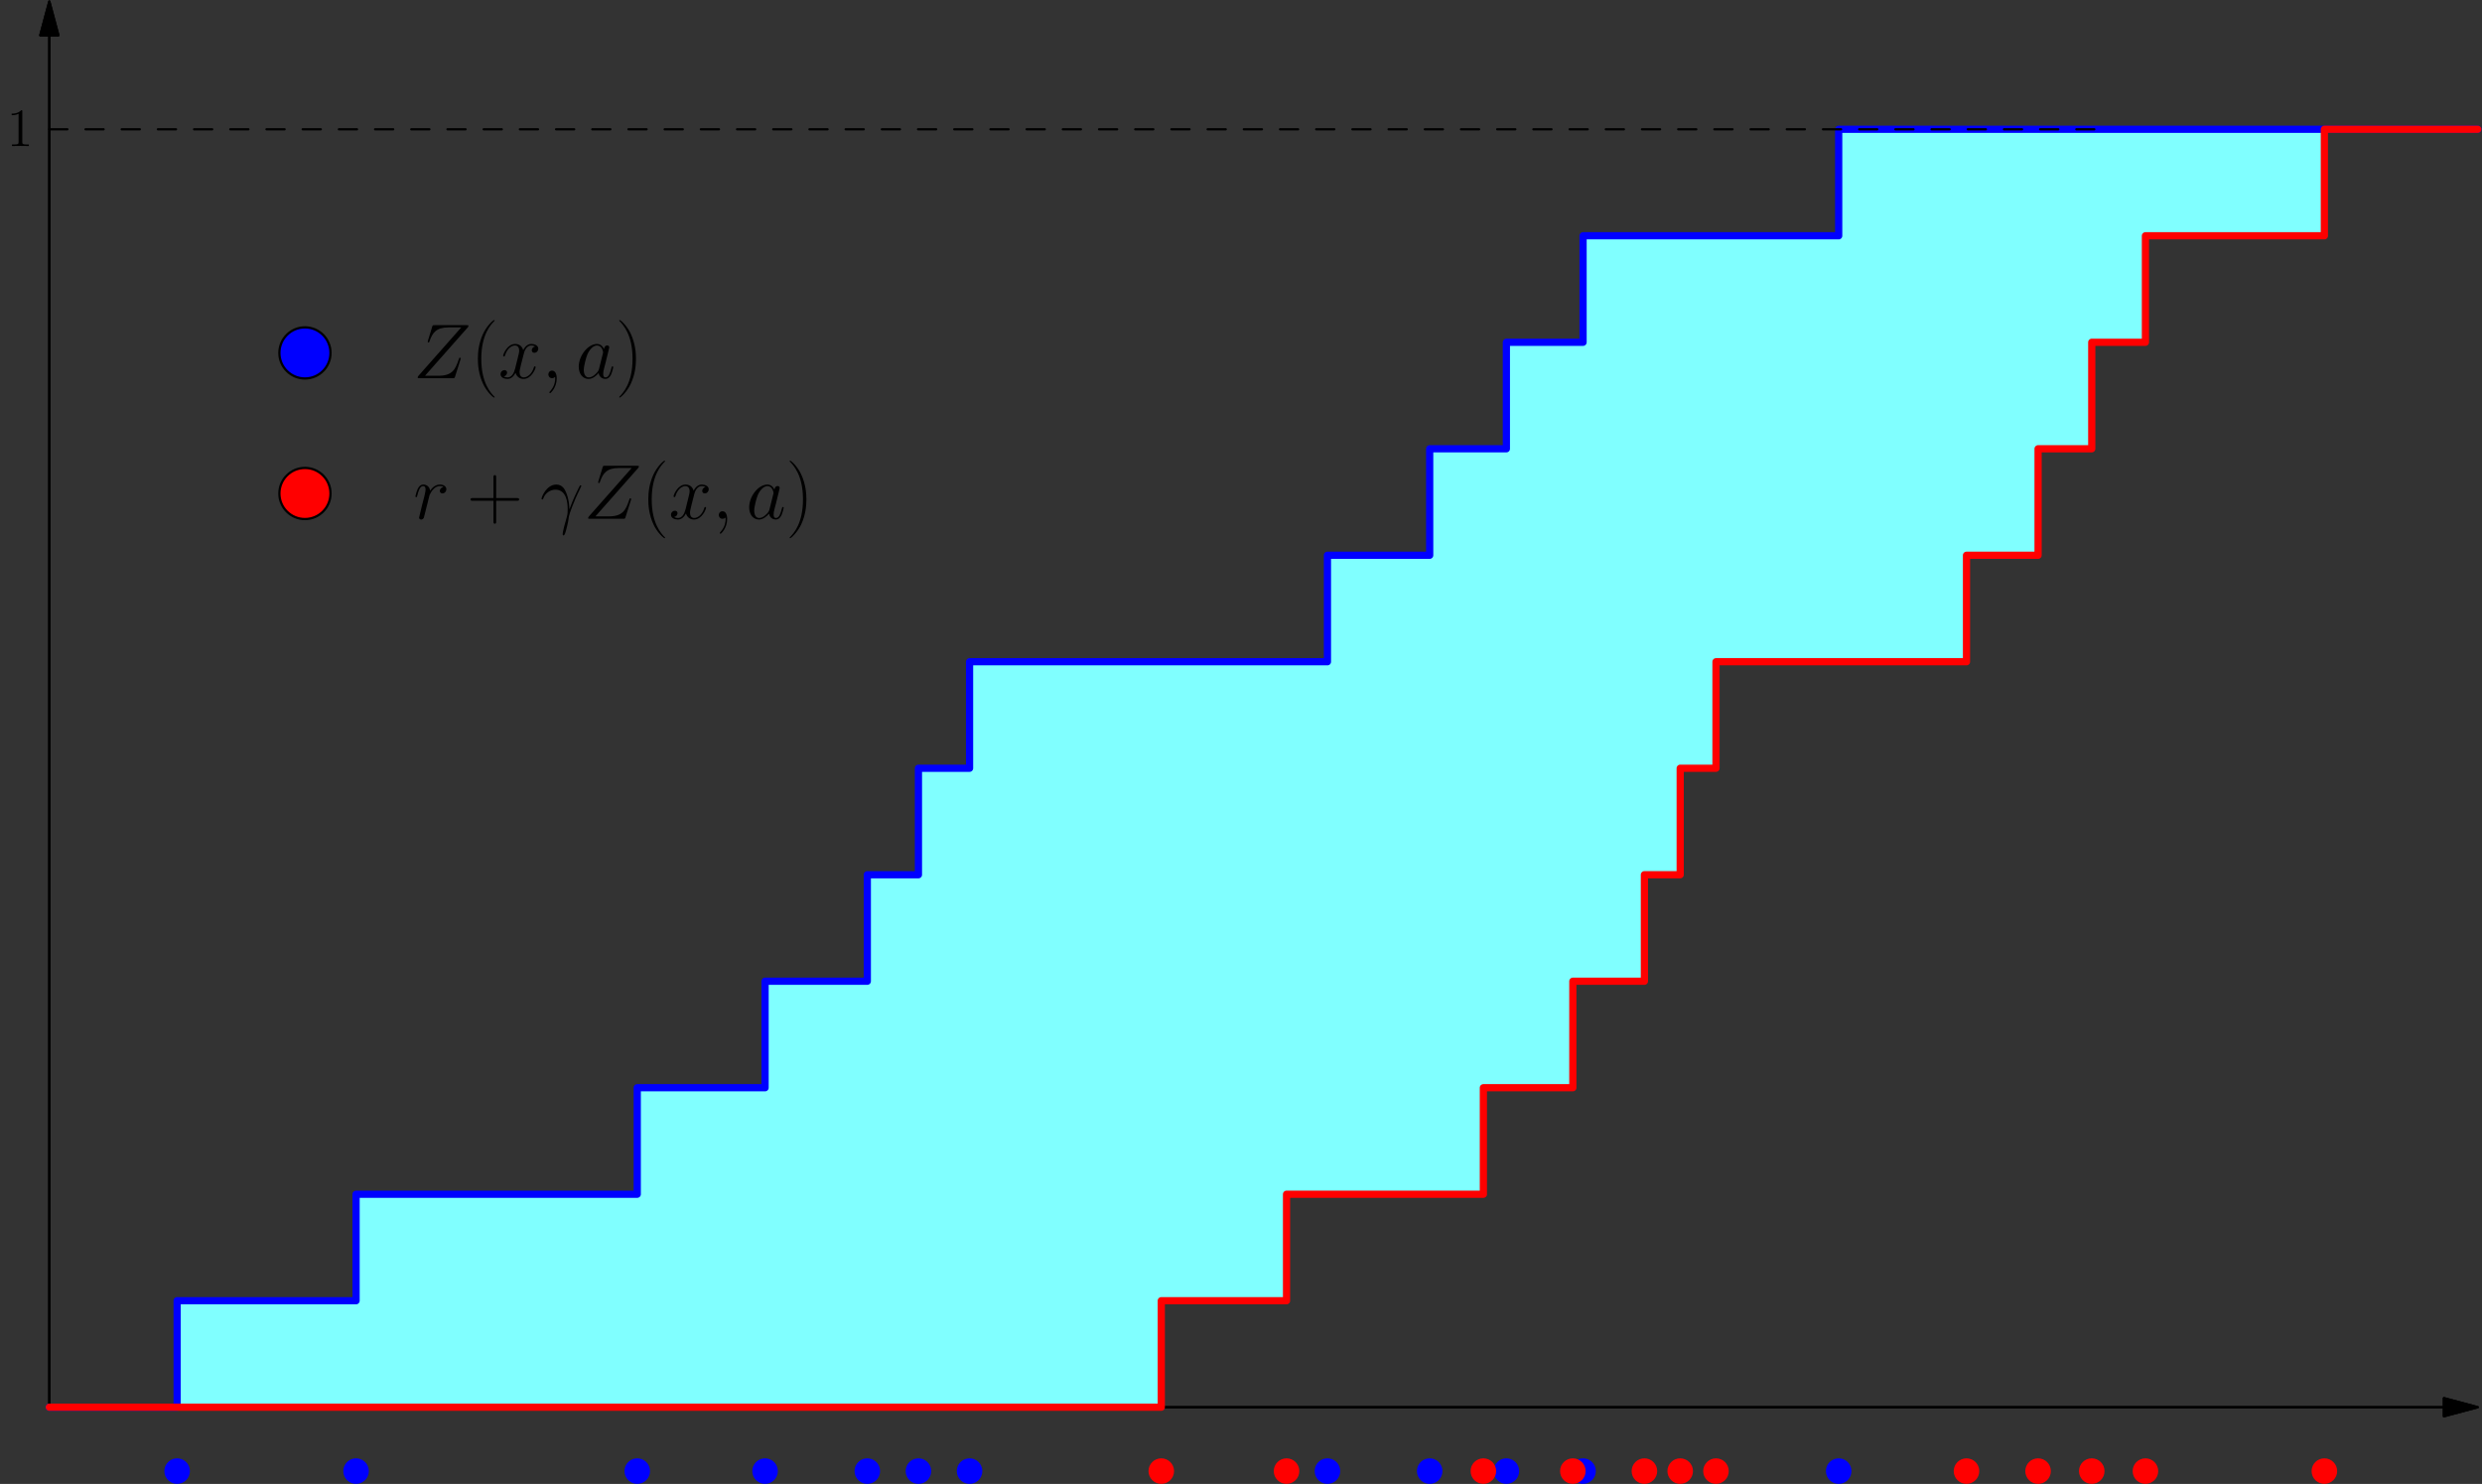 <?xml version='1.0' encoding='UTF-8'?>
<!-- This file was generated by dvisvgm 2.1.3 -->
<svg height='329.069pt' version='1.1' viewBox='56.409 53.858 550.318 329.069' width='550.318pt' xmlns='http://www.w3.org/2000/svg' xmlns:xlink='http://www.w3.org/1999/xlink'>
<rect x="56.409" y="53.858" width="550.318" height="329.069" fill="#333333" stroke="none"/>
<defs>
<path d='M3.443 -7.663C3.443 -7.938 3.443 -7.95 3.204 -7.95C2.917 -7.627 2.319 -7.185 1.088 -7.185V-6.838C1.363 -6.838 1.961 -6.838 2.618 -7.149V-0.921C2.618 -0.49 2.582 -0.347 1.53 -0.347H1.16V0C1.482 -0.024 2.642 -0.024 3.037 -0.024S4.579 -0.024 4.902 0V-0.347H4.531C3.479 -0.347 3.443 -0.49 3.443 -0.921V-7.663Z' id='g2-49'/>
<path d='M5.268 4.201C5.268 4.183 5.268 4.149 5.216 4.097C4.424 3.288 2.307 1.085 2.307 -4.287S4.39 -11.844 5.233 -12.705C5.233 -12.722 5.268 -12.757 5.268 -12.808S5.216 -12.894 5.147 -12.894C4.958 -12.894 3.495 -11.62 2.651 -9.727C1.79 -7.816 1.549 -5.957 1.549 -4.304C1.549 -3.064 1.67 -0.964 2.703 1.257C3.529 3.047 4.941 4.304 5.147 4.304C5.233 4.304 5.268 4.269 5.268 4.201Z' id='g1-40'/>
<path d='M4.528 -4.287C4.528 -5.526 4.407 -7.626 3.374 -9.847C2.548 -11.638 1.136 -12.894 0.93 -12.894C0.878 -12.894 0.809 -12.877 0.809 -12.791C0.809 -12.757 0.826 -12.739 0.844 -12.705C1.67 -11.844 3.77 -9.658 3.77 -4.304C3.77 1.067 1.687 3.254 0.844 4.114C0.826 4.149 0.809 4.166 0.809 4.201C0.809 4.287 0.878 4.304 0.93 4.304C1.119 4.304 2.582 3.03 3.426 1.136C4.287 -0.775 4.528 -2.634 4.528 -4.287Z' id='g1-41'/>
<path d='M6.49 -3.994H11.052C11.293 -3.994 11.586 -3.994 11.586 -4.287C11.586 -4.597 11.31 -4.597 11.052 -4.597H6.49V-9.159C6.49 -9.4 6.49 -9.692 6.198 -9.692C5.888 -9.692 5.888 -9.417 5.888 -9.159V-4.597H1.326C1.085 -4.597 0.792 -4.597 0.792 -4.304C0.792 -3.994 1.067 -3.994 1.326 -3.994H5.888V0.568C5.888 0.809 5.888 1.102 6.18 1.102C6.49 1.102 6.49 0.826 6.49 0.568V-3.994Z' id='g1-43'/>
<path d='M6.507 -2.1C6.473 -2.944 6.439 -4.269 5.784 -5.819C5.44 -6.68 4.855 -7.592 3.598 -7.592C1.481 -7.592 0.327 -4.889 0.327 -4.442C0.327 -4.287 0.448 -4.287 0.499 -4.287C0.654 -4.287 0.654 -4.321 0.74 -4.545C1.102 -5.612 2.204 -6.456 3.391 -6.456C5.784 -6.456 6.129 -3.787 6.129 -2.083C6.129 -0.998 6.008 -0.637 5.905 -0.293C5.578 0.775 5.01 2.909 5.01 3.391C5.01 3.529 5.061 3.684 5.199 3.684C5.457 3.684 5.612 3.116 5.802 2.427C6.215 0.912 6.318 0.155 6.404 -0.534C6.456 -0.947 7.437 -3.787 8.797 -6.49C8.918 -6.766 9.159 -7.23 9.159 -7.282C9.159 -7.299 9.141 -7.42 8.986 -7.42C8.952 -7.42 8.866 -7.42 8.832 -7.351C8.797 -7.317 8.195 -6.146 7.678 -4.975C7.42 -4.39 7.076 -3.615 6.507 -2.1Z' id='g0-13'/>
<path d='M3.357 0.069C3.357 -0.93 3.03 -1.67 2.324 -1.67C1.773 -1.67 1.498 -1.222 1.498 -0.844S1.756 0 2.341 0C2.565 0 2.754 -0.069 2.909 -0.224C2.944 -0.258 2.961 -0.258 2.978 -0.258C3.013 -0.258 3.013 -0.017 3.013 0.069C3.013 0.637 2.909 1.756 1.911 2.875C1.722 3.082 1.722 3.116 1.722 3.15C1.722 3.236 1.808 3.323 1.894 3.323C2.031 3.323 3.357 2.049 3.357 0.069Z' id='g0-59'/>
<path d='M12.051 -11.225C12.154 -11.345 12.24 -11.448 12.24 -11.62C12.24 -11.741 12.223 -11.758 11.827 -11.758H4.717C4.321 -11.758 4.304 -11.741 4.201 -11.431L3.254 -8.332C3.202 -8.16 3.202 -8.126 3.202 -8.091C3.202 -8.022 3.254 -7.919 3.374 -7.919C3.512 -7.919 3.546 -7.988 3.615 -8.212C4.252 -10.071 5.096 -11.259 7.816 -11.259H10.639L1.205 -0.585C1.05 -0.396 0.981 -0.327 0.981 -0.138C0.981 0 1.067 0 1.394 0H8.745C9.141 0 9.159 -0.017 9.262 -0.327L10.467 -4.132C10.484 -4.183 10.519 -4.304 10.519 -4.373C10.519 -4.459 10.45 -4.545 10.347 -4.545C10.209 -4.545 10.191 -4.528 10.054 -4.097C9.331 -1.876 8.573 -0.534 5.578 -0.534H2.6L12.051 -11.225Z' id='g0-90'/>
<path d='M5.182 -2.049C5.096 -1.756 5.096 -1.722 4.855 -1.394C4.476 -0.912 3.719 -0.172 2.909 -0.172C2.204 -0.172 1.808 -0.809 1.808 -1.825C1.808 -2.772 2.341 -4.7 2.668 -5.423C3.254 -6.628 4.063 -7.248 4.734 -7.248C5.87 -7.248 6.094 -5.836 6.094 -5.698C6.094 -5.681 6.043 -5.457 6.025 -5.423L5.182 -2.049ZM6.284 -6.456C6.094 -6.903 5.629 -7.592 4.734 -7.592C2.789 -7.592 0.689 -5.079 0.689 -2.531C0.689 -0.826 1.687 0.172 2.858 0.172C3.805 0.172 4.614 -0.568 5.096 -1.136C5.268 -0.121 6.077 0.172 6.594 0.172S7.523 -0.138 7.833 -0.757C8.108 -1.343 8.349 -2.393 8.349 -2.462C8.349 -2.548 8.281 -2.617 8.177 -2.617C8.022 -2.617 8.005 -2.531 7.936 -2.272C7.678 -1.257 7.351 -0.172 6.645 -0.172C6.146 -0.172 6.111 -0.62 6.111 -0.964C6.111 -1.36 6.163 -1.549 6.318 -2.221C6.439 -2.651 6.525 -3.03 6.662 -3.529C7.299 -6.111 7.454 -6.731 7.454 -6.835C7.454 -7.076 7.265 -7.265 7.007 -7.265C6.456 -7.265 6.318 -6.662 6.284 -6.456Z' id='g0-97'/>
<path d='M6.697 -7.041C6.163 -6.938 5.888 -6.559 5.888 -6.18C5.888 -5.767 6.215 -5.629 6.456 -5.629C6.938 -5.629 7.334 -6.043 7.334 -6.559C7.334 -7.11 6.8 -7.592 5.939 -7.592C5.251 -7.592 4.459 -7.282 3.736 -6.232C3.615 -7.144 2.927 -7.592 2.238 -7.592C1.567 -7.592 1.222 -7.076 1.016 -6.697C0.723 -6.077 0.465 -5.044 0.465 -4.958C0.465 -4.889 0.534 -4.803 0.654 -4.803C0.792 -4.803 0.809 -4.82 0.912 -5.216C1.171 -6.249 1.498 -7.248 2.186 -7.248C2.6 -7.248 2.72 -6.955 2.72 -6.456C2.72 -6.077 2.548 -5.406 2.427 -4.872L1.945 -3.013C1.876 -2.686 1.687 -1.911 1.601 -1.601C1.481 -1.153 1.291 -0.344 1.291 -0.258C1.291 -0.017 1.481 0.172 1.739 0.172C1.928 0.172 2.255 0.052 2.359 -0.293C2.41 -0.43 3.047 -3.03 3.15 -3.426C3.236 -3.805 3.34 -4.166 3.426 -4.545C3.495 -4.786 3.564 -5.061 3.615 -5.285C3.667 -5.44 4.132 -6.284 4.562 -6.662C4.769 -6.852 5.216 -7.248 5.922 -7.248C6.198 -7.248 6.473 -7.196 6.697 -7.041Z' id='g0-114'/>
<path d='M8.16 -7.024C7.609 -6.921 7.403 -6.507 7.403 -6.18C7.403 -5.767 7.73 -5.629 7.971 -5.629C8.487 -5.629 8.849 -6.077 8.849 -6.542C8.849 -7.265 8.022 -7.592 7.299 -7.592C6.249 -7.592 5.664 -6.559 5.509 -6.232C5.113 -7.523 4.046 -7.592 3.736 -7.592C1.98 -7.592 1.05 -5.337 1.05 -4.958C1.05 -4.889 1.119 -4.803 1.24 -4.803C1.377 -4.803 1.412 -4.906 1.446 -4.975C2.031 -6.886 3.185 -7.248 3.684 -7.248C4.459 -7.248 4.614 -6.525 4.614 -6.111C4.614 -5.733 4.51 -5.337 4.304 -4.51L3.719 -2.152C3.46 -1.119 2.961 -0.172 2.049 -0.172C1.963 -0.172 1.532 -0.172 1.171 -0.396C1.79 -0.516 1.928 -1.033 1.928 -1.24C1.928 -1.584 1.67 -1.79 1.343 -1.79C0.93 -1.79 0.482 -1.429 0.482 -0.878C0.482 -0.155 1.291 0.172 2.031 0.172C2.858 0.172 3.443 -0.482 3.805 -1.188C4.08 -0.172 4.941 0.172 5.578 0.172C7.334 0.172 8.263 -2.083 8.263 -2.462C8.263 -2.548 8.195 -2.617 8.091 -2.617C7.936 -2.617 7.919 -2.531 7.867 -2.393C7.403 -0.878 6.404 -0.172 5.629 -0.172C5.027 -0.172 4.7 -0.62 4.7 -1.326C4.7 -1.704 4.769 -1.98 5.044 -3.116L5.647 -5.457C5.905 -6.49 6.49 -7.248 7.282 -7.248C7.317 -7.248 7.799 -7.248 8.16 -7.024Z' id='g0-120'/>
</defs>
<g id='page1'>
<g transform='matrix(0.996 0 0 0.996 67.344 365.919)'>
<path d='M 533.074 0L 0 0' fill='none' stroke='#000000' stroke-linecap='round' stroke-linejoin='round' stroke-miterlimit='10.037' stroke-width='0.502'/>
</g>
<g transform='matrix(0.996 0 0 0.996 67.344 365.919)'>
<path d='M 540.602 1.05031e-14L 533.074 -2.017L 533.074 2.017L 540.602 1.05031e-14Z' fill='#000000'/>
</g>
<g transform='matrix(0.996 0 0 0.996 67.344 365.919)'>
<path d='M 540.602 1.05031e-14L 533.074 -2.017L 533.074 2.017L 540.602 1.05031e-14Z' fill='none' stroke='#000000' stroke-linecap='round' stroke-linejoin='round' stroke-miterlimit='10.037' stroke-width='0.502'/>
</g>
<g transform='matrix(0.996 0 0 0.996 67.344 365.919)'>
<path d='M 0 -305.452L 0 0' fill='none' stroke='#000000' stroke-linecap='round' stroke-linejoin='round' stroke-miterlimit='10.037' stroke-width='0.502'/>
</g>
<g transform='matrix(0.996 0 0 0.996 67.344 365.919)'>
<path d='M 2.94616e-15 -312.98L -2.017 -305.452L 2.017 -305.452L 2.94616e-15 -312.98Z' fill='#000000'/>
</g>
<g transform='matrix(0.996 0 0 0.996 67.344 365.919)'>
<path d='M 2.94616e-15 -312.98L -2.017 -305.452L 2.017 -305.452L 2.94616e-15 -312.98Z' fill='none' stroke='#000000' stroke-linecap='round' stroke-linejoin='round' stroke-miterlimit='10.037' stroke-width='0.502'/>
</g>
<g transform='matrix(0.996 0 0 0.996 67.344 365.919)'>
<path d='M 31.298 14.226C 31.298 12.655 30.024 11.381 28.453 11.381C 26.881 11.381 25.608 12.655 25.608 14.226C 25.608 15.798 26.881 17.072 28.453 17.072C 30.024 17.072 31.298 15.798 31.298 14.226Z' fill='#0000ff'/>
</g>
<g transform='matrix(0.996 0 0 0.996 67.344 365.919)'>
<path d='M 71.132 14.226C 71.132 12.655 69.858 11.381 68.287 11.381C 66.715 11.381 65.441 12.655 65.441 14.226C 65.441 15.798 66.715 17.072 68.287 17.072C 69.858 17.072 71.132 15.798 71.132 14.226Z' fill='#0000ff'/>
</g>
<g transform='matrix(0.996 0 0 0.996 67.344 365.919)'>
<path d='M 133.728 14.226C 133.728 12.655 132.454 11.381 130.883 11.381C 129.311 11.381 128.037 12.655 128.037 14.226C 128.037 15.798 129.311 17.072 130.883 17.072C 132.454 17.072 133.728 15.798 133.728 14.226Z' fill='#0000ff'/>
</g>
<g transform='matrix(0.996 0 0 0.996 67.344 365.919)'>
<path d='M 162.181 14.226C 162.181 12.655 160.907 11.381 159.335 11.381C 157.764 11.381 156.49 12.655 156.49 14.226C 156.49 15.798 157.764 17.072 159.335 17.072C 160.907 17.072 162.181 15.798 162.181 14.226Z' fill='#0000ff'/>
</g>
<g transform='matrix(0.996 0 0 0.996 67.344 365.919)'>
<path d='M 184.943 14.226C 184.943 12.655 183.669 11.381 182.098 11.381C 180.526 11.381 179.252 12.655 179.252 14.226C 179.252 15.798 180.526 17.072 182.098 17.072C 183.669 17.072 184.943 15.798 184.943 14.226Z' fill='#0000ff'/>
</g>
<g transform='matrix(0.996 0 0 0.996 67.344 365.919)'>
<path d='M 196.324 14.226C 196.324 12.655 195.05 11.381 193.479 11.381C 191.907 11.381 190.633 12.655 190.633 14.226C 190.633 15.798 191.907 17.072 193.479 17.072C 195.05 17.072 196.324 15.798 196.324 14.226Z' fill='#0000ff'/>
</g>
<g transform='matrix(0.996 0 0 0.996 67.344 365.919)'>
<path d='M 207.705 14.226C 207.705 12.655 206.431 11.381 204.86 11.381C 203.288 11.381 202.015 12.655 202.015 14.226C 202.015 15.798 203.288 17.072 204.86 17.072C 206.431 17.072 207.705 15.798 207.705 14.226Z' fill='#0000ff'/>
</g>
<g transform='matrix(0.996 0 0 0.996 67.344 365.919)'>
<path d='M 287.373 14.226C 287.373 12.655 286.099 11.381 284.528 11.381C 282.956 11.381 281.682 12.655 281.682 14.226C 281.682 15.798 282.956 17.072 284.528 17.072C 286.099 17.072 287.373 15.798 287.373 14.226Z' fill='#0000ff'/>
</g>
<g transform='matrix(0.996 0 0 0.996 67.344 365.919)'>
<path d='M 310.135 14.226C 310.135 12.655 308.861 11.381 307.29 11.381C 305.718 11.381 304.444 12.655 304.444 14.226C 304.444 15.798 305.718 17.072 307.29 17.072C 308.861 17.072 310.135 15.798 310.135 14.226Z' fill='#0000ff'/>
</g>
<g transform='matrix(0.996 0 0 0.996 67.344 365.919)'>
<path d='M 327.207 14.226C 327.207 12.655 325.933 11.381 324.361 11.381C 322.79 11.381 321.516 12.655 321.516 14.226C 321.516 15.798 322.79 17.072 324.361 17.072C 325.933 17.072 327.207 15.798 327.207 14.226Z' fill='#0000ff'/>
</g>
<g transform='matrix(0.996 0 0 0.996 67.344 365.919)'>
<path d='M 344.278 14.226C 344.278 12.655 343.004 11.381 341.433 11.381C 339.862 11.381 338.588 12.655 338.588 14.226C 338.588 15.798 339.862 17.072 341.433 17.072C 343.004 17.072 344.278 15.798 344.278 14.226Z' fill='#0000ff'/>
</g>
<g transform='matrix(0.996 0 0 0.996 67.344 365.919)'>
<path d='M 401.184 14.226C 401.184 12.655 399.91 11.381 398.339 11.381C 396.767 11.381 395.493 12.655 395.493 14.226C 395.493 15.798 396.767 17.072 398.339 17.072C 399.91 17.072 401.184 15.798 401.184 14.226Z' fill='#0000ff'/>
</g>
<g transform='matrix(0.996 0 0 0.996 67.344 365.919)'>
<path d='M 250.384 14.226C 250.384 12.655 249.11 11.381 247.539 11.381C 245.968 11.381 244.694 12.655 244.694 14.226C 244.694 15.798 245.968 17.072 247.539 17.072C 249.11 17.072 250.384 15.798 250.384 14.226Z' fill='#ff0000'/>
</g>
<g transform='matrix(0.996 0 0 0.996 67.344 365.919)'>
<path d='M 278.268 14.226C 278.268 12.655 276.994 11.381 275.423 11.381C 273.851 11.381 272.577 12.655 272.577 14.226C 272.577 15.798 273.851 17.072 275.423 17.072C 276.994 17.072 278.268 15.798 278.268 14.226Z' fill='#ff0000'/>
</g>
<g transform='matrix(0.996 0 0 0.996 67.344 365.919)'>
<path d='M 322.085 14.226C 322.085 12.655 320.811 11.381 319.24 11.381C 317.669 11.381 316.395 12.655 316.395 14.226C 316.395 15.798 317.669 17.072 319.24 17.072C 320.811 17.072 322.085 15.798 322.085 14.226Z' fill='#ff0000'/>
</g>
<g transform='matrix(0.996 0 0 0.996 67.344 365.919)'>
<path d='M 342.002 14.226C 342.002 12.655 340.728 11.381 339.157 11.381C 337.585 11.381 336.312 12.655 336.312 14.226C 336.312 15.798 337.585 17.072 339.157 17.072C 340.728 17.072 342.002 15.798 342.002 14.226Z' fill='#ff0000'/>
</g>
<g transform='matrix(0.996 0 0 0.996 67.344 365.919)'>
<path d='M 357.936 14.226C 357.936 12.655 356.662 11.381 355.09 11.381C 353.519 11.381 352.245 12.655 352.245 14.226C 352.245 15.798 353.519 17.072 355.09 17.072C 356.662 17.072 357.936 15.798 357.936 14.226Z' fill='#ff0000'/>
</g>
<g transform='matrix(0.996 0 0 0.996 67.344 365.919)'>
<path d='M 365.902 14.226C 365.902 12.655 364.629 11.381 363.057 11.381C 361.486 11.381 360.212 12.655 360.212 14.226C 360.212 15.798 361.486 17.072 363.057 17.072C 364.629 17.072 365.902 15.798 365.902 14.226Z' fill='#ff0000'/>
</g>
<g transform='matrix(0.996 0 0 0.996 67.344 365.919)'>
<path d='M 373.869 14.226C 373.869 12.655 372.595 11.381 371.024 11.381C 369.453 11.381 368.179 12.655 368.179 14.226C 368.179 15.798 369.453 17.072 371.024 17.072C 372.595 17.072 373.869 15.798 373.869 14.226Z' fill='#ff0000'/>
</g>
<g transform='matrix(0.996 0 0 0.996 67.344 365.919)'>
<path d='M 429.637 14.226C 429.637 12.655 428.363 11.381 426.791 11.381C 425.22 11.381 423.946 12.655 423.946 14.226C 423.946 15.798 425.22 17.072 426.791 17.072C 428.363 17.072 429.637 15.798 429.637 14.226Z' fill='#ff0000'/>
</g>
<g transform='matrix(0.996 0 0 0.996 67.344 365.919)'>
<path d='M 445.57 14.226C 445.57 12.655 444.296 11.381 442.725 11.381C 441.153 11.381 439.88 12.655 439.88 14.226C 439.88 15.798 441.153 17.072 442.725 17.072C 444.296 17.072 445.57 15.798 445.57 14.226Z' fill='#ff0000'/>
</g>
<g transform='matrix(0.996 0 0 0.996 67.344 365.919)'>
<path d='M 457.52 14.226C 457.52 12.655 456.246 11.381 454.675 11.381C 453.104 11.381 451.83 12.655 451.83 14.226C 451.83 15.798 453.104 17.072 454.675 17.072C 456.246 17.072 457.52 15.798 457.52 14.226Z' fill='#ff0000'/>
</g>
<g transform='matrix(0.996 0 0 0.996 67.344 365.919)'>
<path d='M 469.47 14.226C 469.47 12.655 468.197 11.381 466.625 11.381C 465.054 11.381 463.78 12.655 463.78 14.226C 463.78 15.798 465.054 17.072 466.625 17.072C 468.197 17.072 469.47 15.798 469.47 14.226Z' fill='#ff0000'/>
</g>
<g transform='matrix(0.996 0 0 0.996 67.344 365.919)'>
<path d='M 509.304 14.226C 509.304 12.655 508.03 11.381 506.459 11.381C 504.888 11.381 503.614 12.655 503.614 14.226C 503.614 15.798 504.888 17.072 506.459 17.072C 508.03 17.072 509.304 15.798 509.304 14.226Z' fill='#ff0000'/>
</g>
<g transform='matrix(0.996 0 0 0.996 67.344 365.919)'>
<path d='M 533.074 0L 0 0' fill='none' stroke='#000000' stroke-linecap='round' stroke-linejoin='round' stroke-miterlimit='10.037' stroke-width='0.502'/>
</g>
<g transform='matrix(0.996 0 0 0.996 67.344 365.919)'>
<path d='M 540.602 1.05031e-14L 533.074 -2.017L 533.074 2.017L 540.602 1.05031e-14Z' fill='#000000'/>
</g>
<g transform='matrix(0.996 0 0 0.996 67.344 365.919)'>
<path d='M 540.602 1.05031e-14L 533.074 -2.017L 533.074 2.017L 540.602 1.05031e-14Z' fill='none' stroke='#000000' stroke-linecap='round' stroke-linejoin='round' stroke-miterlimit='10.037' stroke-width='0.502'/>
</g>
<g transform='matrix(0.996 0 0 0.996 67.344 365.919)'>
<path d='M 0 -305.452L 0 0' fill='none' stroke='#000000' stroke-linecap='round' stroke-linejoin='round' stroke-miterlimit='10.037' stroke-width='0.502'/>
</g>
<g transform='matrix(0.996 0 0 0.996 67.344 365.919)'>
<path d='M 2.94616e-15 -312.98L -2.017 -305.452L 2.017 -305.452L 2.94616e-15 -312.98Z' fill='#000000'/>
</g>
<g transform='matrix(0.996 0 0 0.996 67.344 365.919)'>
<path d='M 2.94616e-15 -312.98L -2.017 -305.452L 2.017 -305.452L 2.94616e-15 -312.98Z' fill='none' stroke='#000000' stroke-linecap='round' stroke-linejoin='round' stroke-miterlimit='10.037' stroke-width='0.502'/>
</g>
<g transform='matrix(0.996 0 0 0.996 67.344 365.919)'>
<path d='M 0 0L 28.453 0L 28.453 -23.711L 68.287 -23.711L 68.287 -47.421L 130.883 -47.421L 130.883 -71.132L 159.335 -71.132L 159.335 -94.843L 182.098 -94.843L 182.098 -118.553L 193.479 -118.553L 193.479 -142.264L 204.86 -142.264L 204.86 -165.974L 284.528 -165.974L 284.528 -189.685L 307.29 -189.685L 307.29 -213.396L 324.361 -213.396L 324.361 -237.106L 341.433 -237.106L 341.433 -260.817L 398.339 -260.817L 398.339 -284.528L 540.602 -284.528L 540.602 -284.528L 506.459 -284.528L 506.459 -260.817L 466.625 -260.817L 466.625 -237.106L 454.675 -237.106L 454.675 -213.396L 442.725 -213.396L 442.725 -189.685L 426.791 -189.685L 426.791 -165.974L 371.024 -165.974L 371.024 -142.264L 363.057 -142.264L 363.057 -118.553L 355.09 -118.553L 355.09 -94.843L 339.157 -94.843L 339.157 -71.132L 319.24 -71.132L 319.24 -47.421L 275.423 -47.421L 275.423 -23.711L 247.539 -23.711L 247.539 0L 0 0L 0 0Z' fill='#80ffff' fill-rule='evenodd'/>
</g>
<g transform='matrix(0.996 0 0 0.996 67.344 365.919)'>
<path d='M 0 0L 28.453 0L 28.453 -23.711L 68.287 -23.711L 68.287 -47.421L 130.883 -47.421L 130.883 -71.132L 159.335 -71.132L 159.335 -94.843L 182.098 -94.843L 182.098 -118.553L 193.479 -118.553L 193.479 -142.264L 204.86 -142.264L 204.86 -165.974L 284.528 -165.974L 284.528 -189.685L 307.29 -189.685L 307.29 -213.396L 324.361 -213.396L 324.361 -237.106L 341.433 -237.106L 341.433 -260.817L 398.339 -260.817L 398.339 -284.528L 540.602 -284.528' fill='none' stroke='#0000ff' stroke-linecap='round' stroke-linejoin='round' stroke-miterlimit='10.037' stroke-width='1.606'/>
</g>
<g transform='matrix(0.996 0 0 0.996 67.344 365.919)'>
<path d='M 0 0L 247.539 0L 247.539 -23.711L 275.423 -23.711L 275.423 -47.421L 319.24 -47.421L 319.24 -71.132L 339.157 -71.132L 339.157 -94.843L 355.09 -94.843L 355.09 -118.553L 363.057 -118.553L 363.057 -142.264L 371.024 -142.264L 371.024 -165.974L 426.791 -165.974L 426.791 -189.685L 442.725 -189.685L 442.725 -213.396L 454.675 -213.396L 454.675 -237.106L 466.625 -237.106L 466.625 -260.817L 506.459 -260.817L 506.459 -284.528L 540.602 -284.528' fill='none' stroke='#ff0000' stroke-linecap='round' stroke-linejoin='round' stroke-miterlimit='10.037' stroke-width='1.606'/>
</g>
<g transform='matrix(0.996 0 0 0.996 67.344 365.919)'>
<path d='M 0 -284.528L 455.244 -284.528' fill='none' stroke='#000000' stroke-linecap='round' stroke-linejoin='round' stroke-miterlimit='10.037' stroke-width='0.502' stroke-dasharray='4.029,4.029'/>
</g><use x='57.909' xlink:href='#g2-49' y='86.247'/>
<g transform='matrix(0.996 0 0 0.996 67.344 365.919)'>
<path d='M 62.596 -234.735C 62.596 -237.878 60.048 -240.426 56.906 -240.426C 53.763 -240.426 51.215 -237.878 51.215 -234.735C 51.215 -231.592 53.763 -229.045 56.906 -229.045C 60.048 -229.045 62.596 -231.592 62.596 -234.735Z' fill='#0000ff'/>
</g>
<g transform='matrix(0.996 0 0 0.996 67.344 365.919)'>
<path d='M 62.596 -234.735C 62.596 -237.878 60.048 -240.426 56.906 -240.426C 53.763 -240.426 51.215 -237.878 51.215 -234.735C 51.215 -231.592 53.763 -229.045 56.906 -229.045C 60.048 -229.045 62.596 -231.592 62.596 -234.735Z' fill='none' stroke='#000000' stroke-linecap='round' stroke-linejoin='round' stroke-miterlimit='10.037' stroke-width='0.502'/>
</g><use x='148.041' xlink:href='#g0-90' y='137.722'/>
<use x='160.815' xlink:href='#g1-40' y='137.722'/>
<use x='166.912' xlink:href='#g0-120' y='137.722'/>
<use x='176.491' xlink:href='#g0-59' y='137.722'/>
<use x='184.042' xlink:href='#g0-97' y='137.722'/>
<use x='192.891' xlink:href='#g1-41' y='137.722'/>
<g transform='matrix(0.996 0 0 0.996 67.344 365.919)'>
<path d='M 62.596 -203.437C 62.596 -206.58 60.048 -209.128 56.906 -209.128C 53.763 -209.128 51.215 -206.58 51.215 -203.437C 51.215 -200.294 53.763 -197.747 56.906 -197.747C 60.048 -197.747 62.596 -200.294 62.596 -203.437Z' fill='#ff0000'/>
</g>
<g transform='matrix(0.996 0 0 0.996 67.344 365.919)'>
<path d='M 62.596 -203.437C 62.596 -206.58 60.048 -209.128 56.906 -209.128C 53.763 -209.128 51.215 -206.58 51.215 -203.437C 51.215 -200.294 53.763 -197.747 56.906 -197.747C 60.048 -197.747 62.596 -200.294 62.596 -203.437Z' fill='none' stroke='#000000' stroke-linecap='round' stroke-linejoin='round' stroke-miterlimit='10.037' stroke-width='0.502'/>
</g><use x='148.041' xlink:href='#g0-114' y='168.903'/>
<use x='159.932' xlink:href='#g1-43' y='168.903'/>
<use x='176.149' xlink:href='#g0-13' y='168.903'/>
<use x='185.829' xlink:href='#g0-90' y='168.903'/>
<use x='198.603' xlink:href='#g1-40' y='168.903'/>
<use x='204.7' xlink:href='#g0-120' y='168.903'/>
<use x='214.279' xlink:href='#g0-59' y='168.903'/>
<use x='221.831' xlink:href='#g0-97' y='168.903'/>
<use x='230.679' xlink:href='#g1-41' y='168.903'/>
</g>
</svg>